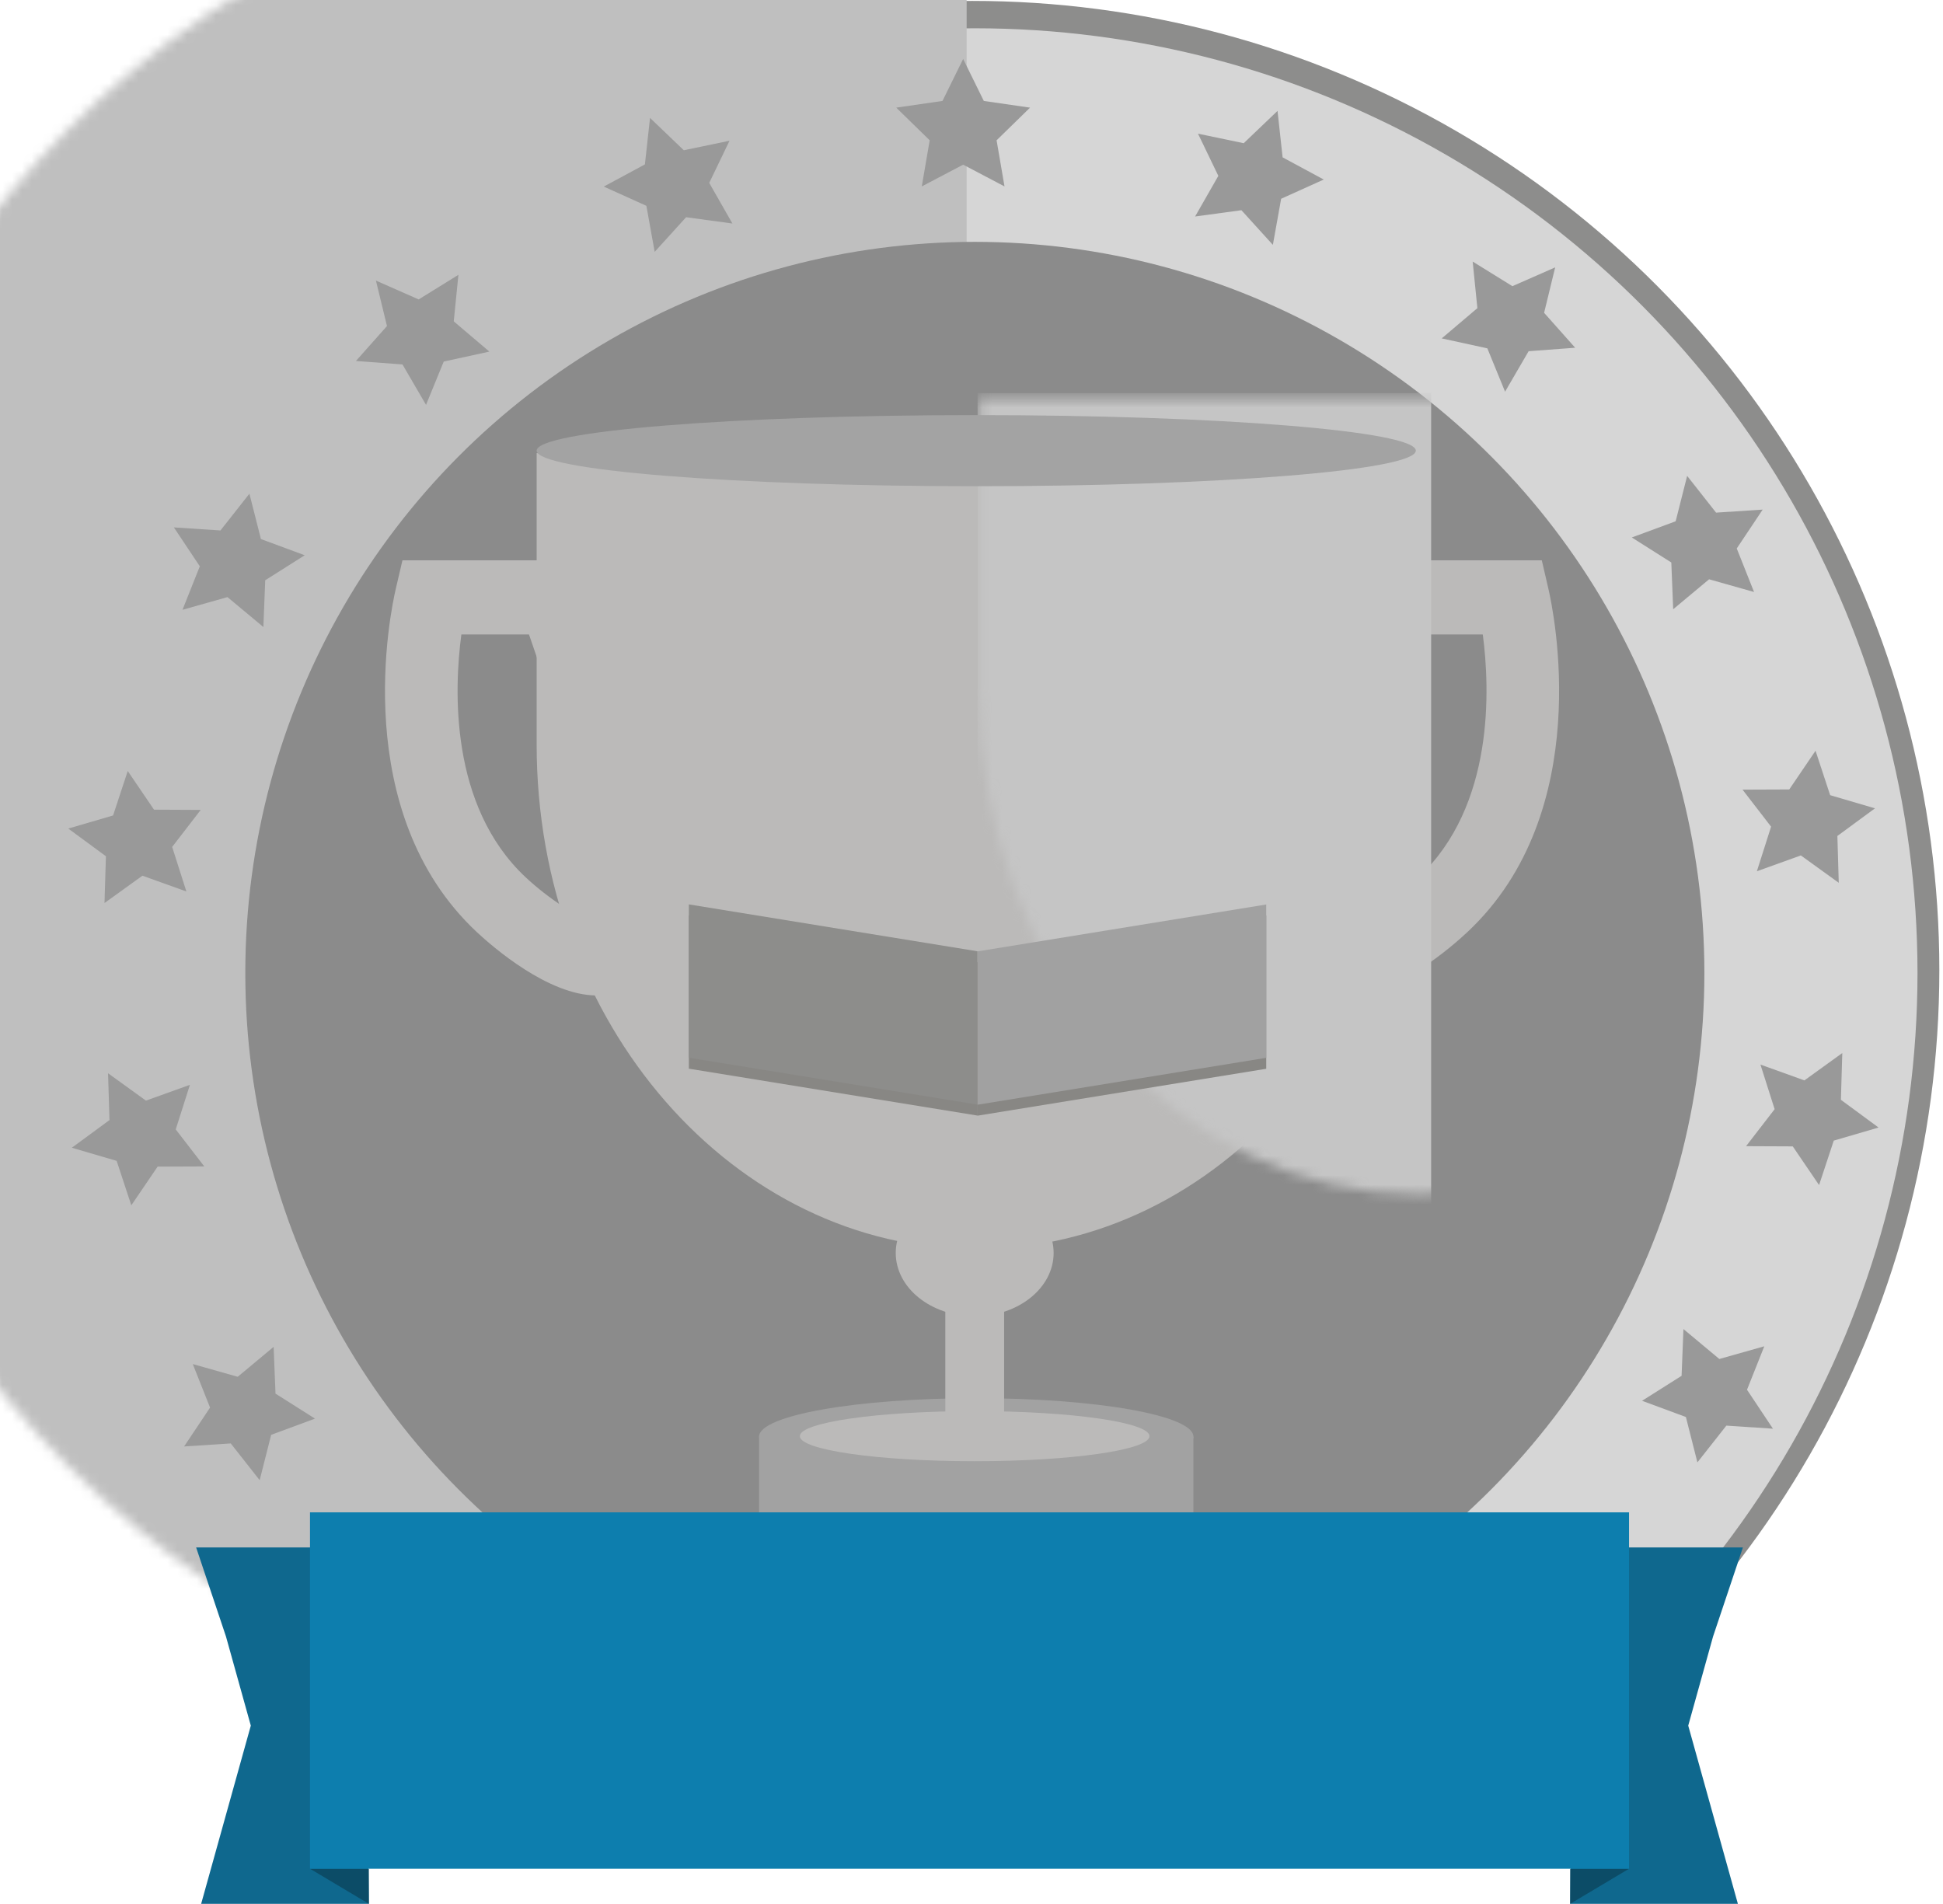 <?xml version="1.0" encoding="UTF-8" standalone="no"?>
<svg width="200px" height="196px" viewBox="0 0 200 196" version="1.1" xmlns="http://www.w3.org/2000/svg" xmlns:xlink="http://www.w3.org/1999/xlink">
    <!-- Generator: Sketch 39.1 (31720) - http://www.bohemiancoding.com/sketch -->
    <title>B_award</title>
    <desc>Created with Sketch.</desc>
    <defs>
        <rect id="path-1" x="0" y="0" width="216" height="199.561"></rect>
        <ellipse id="path-3" cx="99.562" cy="99.781" rx="99.562" ry="99.781"></ellipse>
        <ellipse id="path-5" cx="99.844" cy="100.062" rx="97.031" ry="97.244"></ellipse>
        <path d="M0.177,0.539 L0.177,30.533 C0.177,59.22 20.436,82.478 45.428,82.478 C70.417,82.478 90.673,59.22 90.673,30.533 L90.673,0.539 L0.177,0.539 Z" id="path-7"></path>
    </defs>
    <g id="mobile" stroke="none" stroke-width="1" fill="none" fill-rule="evenodd">
        <g id="m_winB" transform="translate(-56, -95)">
            <g id="bigcup" transform="translate(52, 81)">
                <g id="B_award">
                    <g id="Group-4">
                        <mask id="mask-2" fill="white">
                            <use xlink:href="#path-1"></use>
                        </mask>
                        <g id="Mask"></g>
                        <g mask="url(#mask-2)">
                            <g transform="translate(4.5, 14.093)">
                                <g id="Rectangle-3" stroke-width="1" fill="none">
                                    <mask id="mask-4" fill="white">
                                        <use xlink:href="#path-3"></use>
                                    </mask>
                                    <use id="Mask" fill="#8D8D8C" xlink:href="#path-3"></use>
                                    <mask id="mask-6" fill="white">
                                        <use xlink:href="#path-5"></use>
                                    </mask>
                                    <use id="Mask" fill="#D6D6D6" xlink:href="#path-5"></use>
                                    <rect fill="#BFBFBF" mask="url(#mask-6)" x="-24.75" y="-18.039" width="123.75" height="258.189"></rect>
                                </g>
                                <ellipse id="Oval" fill="#8B8B8B" cx="99.844" cy="100.062" rx="75.094" ry="75.258"></ellipse>
                                <g id="Page-1" stroke-width="1" fill="none" transform="translate(6.188, 5.637)">
                                    <polygon id="Fill-1" fill="#999999" points="92.453 0.339 90.324 4.661 85.565 5.351 89.008 8.713 88.194 13.461 92.453 11.222 96.71 13.461 95.895 8.713 99.338 5.351 94.579 4.661"></polygon>
                                    <polygon id="Fill-2" fill="#999999" points="60.221 6.407 63.697 9.737 68.404 8.758 66.316 13.096 68.702 17.279 63.935 16.631 60.7 20.197 59.846 15.456 55.462 13.477 59.695 11.193"></polygon>
                                    <polygon id="Fill-3" fill="#999999" points="32.007 23.154 36.407 25.093 40.499 22.559 40.018 27.351 43.685 30.465 38.987 31.489 37.165 35.948 34.742 31.787 29.947 31.43 33.146 27.834"></polygon>
                                    <polygon id="Fill-4" fill="#999999" points="11.21 48.562 16.005 48.875 18.985 45.092 20.17 49.761 24.679 51.428 20.613 54.003 20.422 58.817 16.727 55.736 12.097 57.044 13.879 52.565"></polygon>
                                    <polygon id="Fill-5" fill="#999999" points="4.951 78.215 0.338 79.563 4.215 82.412 4.068 87.228 7.974 84.415 12.497 86.041 11.034 81.454 13.972 77.643 9.165 77.619 6.461 73.638"></polygon>
                                    <polygon id="Fill-6" fill="#999999" points="4.581 109.573 0.704 112.419 5.32 113.772 6.828 118.347 9.537 114.363 14.341 114.344 11.401 110.533 12.861 105.943 8.335 107.568 4.435 104.754"></polygon>
                                    <polygon id="Fill-7" fill="#999999" points="12.263 143.17 14.934 139.168 13.155 134.689 17.78 135.997 21.478 132.918 21.671 137.732 25.734 140.305 21.225 141.972 20.04 146.641 17.063 142.858"></polygon>
                                    <polygon id="Fill-8" fill="#999999" points="33.622 168.107 34.764 163.428 31.567 159.832 36.357 159.475 38.783 155.314 40.607 159.773 45.302 160.797 41.635 163.908 42.114 168.701 38.025 166.169"></polygon>
                                    <polygon id="Fill-9" fill="#999999" points="62.205 184.219 61.681 179.431 57.448 177.147 61.83 175.168 62.687 170.428 65.922 173.993 70.686 173.346 68.3 177.526 70.388 181.867 65.683 180.888"></polygon>
                                    <polygon id="Fill-10" fill="#999999" points="91.121 181.185 87.678 184.547 92.438 185.244 94.562 189.562 96.695 185.24 101.452 184.547 98.007 181.185 98.821 176.442 94.566 178.681 90.307 176.437"></polygon>
                                    <polygon id="Fill-11" fill="#999999" points="126.793 183.494 123.322 180.165 118.612 181.142 120.701 176.803 118.315 172.618 123.082 173.268 126.317 169.705 127.169 174.444 131.555 176.423 127.322 178.704"></polygon>
                                    <polygon id="Fill-12" fill="#999999" points="155.008 166.747 150.612 164.809 146.518 167.341 146.999 162.548 143.33 159.432 148.03 158.411 149.852 153.954 152.273 158.115 157.068 158.47 153.87 162.066"></polygon>
                                    <polygon id="Fill-13" fill="#999999" points="175.807 141.342 171.014 141.025 168.032 144.808 166.847 140.138 162.335 138.469 166.404 135.897 166.595 131.085 170.29 134.166 174.917 132.858 173.138 137.332"></polygon>
                                    <polygon id="Fill-14" fill="#999999" points="179.046 105.487 174.52 103.858 175.981 108.45 173.04 112.259 177.847 112.28 180.556 116.262 182.068 111.686 186.679 110.339 182.802 107.485 182.946 102.671"></polygon>
                                    <polygon id="Fill-15" fill="#999999" points="177.485 75.538 172.676 75.557 175.616 79.369 174.153 83.958 178.679 82.329 182.582 85.145 182.44 80.324 186.312 77.482 181.697 76.127 180.191 71.552"></polygon>
                                    <polygon id="Fill-16" fill="#999999" points="174.751 46.729 172.082 50.73 173.862 55.21 169.234 53.903 165.539 56.986 165.346 52.172 161.28 49.597 165.794 47.93 166.976 43.258 169.954 47.041"></polygon>
                                    <polygon id="Fill-17" fill="#999999" points="153.392 21.794 152.253 26.471 155.45 30.067 150.658 30.424 148.234 34.591 146.41 30.129 141.712 29.105 145.384 25.991 144.9 21.196 148.989 23.729"></polygon>
                                    <polygon id="Fill-18" fill="#999999" points="124.812 5.685 125.336 10.468 129.569 12.752 125.185 14.731 124.333 19.476 121.095 15.909 116.329 16.556 118.719 12.374 116.626 8.03 121.331 9.012"></polygon>
                                </g>
                            </g>
                        </g>
                    </g>
                    <g id="cup" transform="translate(43.312, 56.373)">
                        <g id="Group-17" transform="translate(0, 0.352)">
                            <polygon id="Fill-5" fill="#A2A2A2" points="38.825 120.101 83.53 120.101 83.53 105.163 38.825 105.163"></polygon>
                            <path d="M83.53,105.162 C83.53,107.35 73.522,109.121 61.178,109.121 C48.833,109.121 38.825,107.35 38.825,105.162 C38.825,102.976 48.833,101.207 61.178,101.207 C73.522,101.207 83.53,102.976 83.53,105.162" id="Fill-8" fill="#A2A2A2"></path>
                            <path d="M83.53,120.101 C83.53,122.288 73.522,124.06 61.178,124.06 C48.833,124.06 38.825,122.288 38.825,120.101 C38.825,117.914 48.833,116.142 61.178,116.142 C73.522,116.142 83.53,117.914 83.53,120.101" id="Fill-9" fill="#E1AD43"></path>
                            <path d="M69.141,86.255 C69.141,89.859 65.504,92.776 61.017,92.776 C56.528,92.776 52.89,89.859 52.89,86.255 C52.89,82.654 56.528,79.735 61.017,79.735 C65.504,79.735 69.141,82.654 69.141,86.255" id="Fill-10" fill="#BBBAB9"></path>
                            <polygon id="Fill-11" fill="#BBBAB9" points="57.993 103.741 64.044 103.741 64.044 89.843 57.993 89.843"></polygon>
                            <path d="M106.357,22.588 C98.691,44.624 99.308,50.651 99.752,52.077 C101.363,51.775 104.585,49.571 106.709,47.578 C114.549,40.227 114.05,28.143 113.317,22.588 L106.357,22.588 Z M99.413,59.747 C98.072,59.747 96.852,59.41 95.788,58.745 C88.809,54.381 92.517,39.085 100.234,17.461 L101.128,14.953 L119.391,14.953 L120.071,17.89 C120.608,20.203 124.929,40.852 111.75,53.207 C110.116,54.74 104.394,59.747 99.413,59.747 L99.413,59.747 Z" id="Fill-12" fill="#BBBAB9"></path>
                            <path d="M8.178,22.588 C7.438,28.135 6.928,40.21 14.786,47.577 C17.215,49.843 20.252,51.79 21.745,52.076 C22.189,50.648 22.804,44.619 15.139,22.588 L8.178,22.588 Z M22.084,59.747 L22.083,59.747 C17.14,59.747 11.395,54.745 9.753,53.212 C-3.461,40.825 0.889,20.195 1.429,17.883 L2.114,14.953 L20.368,14.953 L21.263,17.461 C28.979,39.084 32.689,54.381 25.712,58.743 C24.644,59.41 23.424,59.747 22.084,59.747 L22.084,59.747 Z" id="Fill-13" fill="#BBBAB9"></path>
                            <g id="Rectangle-5" transform="translate(15.75, 3.382)">
                                <mask id="mask-8" fill="white">
                                    <use xlink:href="#path-7"></use>
                                </mask>
                                <use id="Mask" fill="#BBBAB9" xlink:href="#path-7"></use>
                                <rect fill="#C5C5C5" mask="url(#mask-8)" x="45.562" y="-5.637" width="46.688" height="97.526"></rect>
                            </g>
                            <path d="M106.423,3.665 C106.423,5.688 86.167,7.327 61.177,7.327 C36.186,7.327 15.927,5.688 15.927,3.665 C15.927,1.645 36.186,0.006 61.177,0.006 C86.167,0.006 106.423,1.645 106.423,3.665" id="Fill-15" fill="#A3A3A3"></path>
                            <path d="M79.007,105.115 C79.007,106.539 70.95,107.694 61.012,107.694 C51.074,107.694 43.017,106.539 43.017,105.115 C43.017,103.691 51.074,102.536 61.012,102.536 C70.95,102.536 79.007,103.691 79.007,105.115" id="Fill-16" fill="#BBBAB9"></path>
                        </g>
                    </g>
                    <g id="tittle" transform="translate(24.188, 169.683)">
                        <g id="bg">
                            <polygon id="Fill-1" fill="#0F688E" points="141.956 3.611 141.439 40.299 158.699 40.299 156.143 31.127 153.588 21.955 156.143 12.783 159.217 3.611"></polygon>
                            <polygon id="Fill-2" fill="#0C4C67" points="141.439 36.688 141.439 40.299 147.495 36.688"></polygon>
                            <polygon id="Fill-3" fill="#0F688E" points="0 3.611 3.073 12.783 5.629 21.955 3.073 31.127 0.517 40.299 17.778 40.299 17.26 3.611"></polygon>
                            <polygon id="Fill-4" fill="#0C4C67" points="11.721 36.688 17.777 40.299 17.777 36.688"></polygon>
                            <polygon id="Fill-5" fill="#0D7EAE" points="11.721 36.688 147.495 36.688 147.495 0 11.721 0"></polygon>
                        </g>
                    </g>
                    <g id="Group-5" transform="translate(74.812, 106.545)">
                        <path d="M29.808,22.294 L0.094,17.466 L0.094,1.681 L29.808,6.509 L29.808,22.294 Z M29.812,22.303 L59.526,17.476 L59.526,1.691 L29.812,6.519 L29.812,22.303 Z" id="Combined-Shape" fill="#888784"></path>
                        <polygon id="Rectangle" fill="#8D8D8B" points="29.808 21.166 0.094 16.338 0.094 0.554 29.808 5.382"></polygon>
                        <polygon id="Rectangle" fill="#A1A1A1" transform="translate(44.669, 10.87) scale(-1, 1) translate(-44.669, -10.87) " points="59.526 21.176 29.812 16.348 29.812 0.564 59.526 5.392"></polygon>
                    </g>
                </g>
            </g>
        </g>
    </g>
</svg>